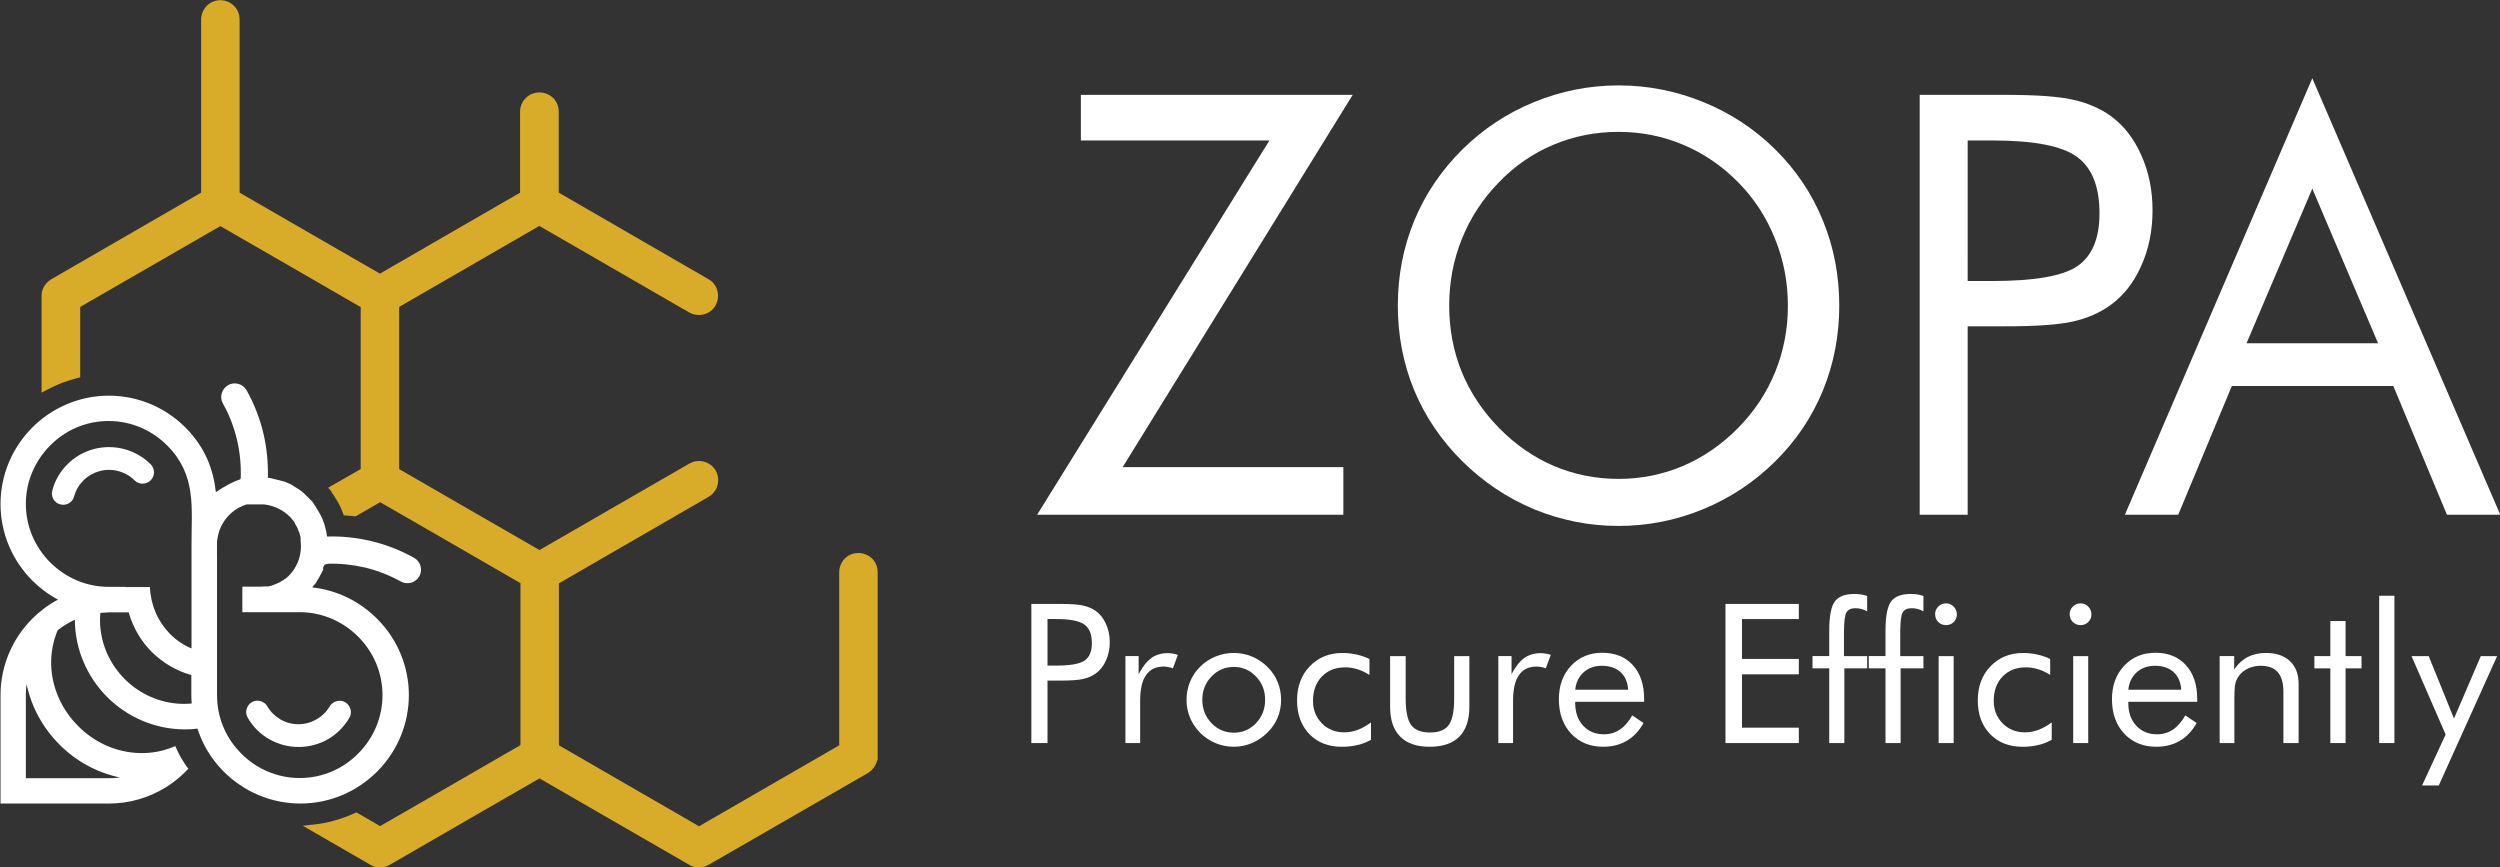 <?xml version="1.0" encoding="UTF-8" standalone="no"?>
<!-- Generator: Adobe Illustrator 27.5.0, SVG Export Plug-In . SVG Version: 6.00 Build 0)  -->

<svg
   version="1.1"
   id="Layer_1"
   x="0px"
   y="0px"
   viewBox="0 0 172.945 60"
   xml:space="preserve"
   width="172.945"
   height="60"
   sodipodi:docname="zopa-logo-light-small.svg"
   inkscape:version="1.2.2 (b0a84865, 2022-12-01)"
   xmlns:inkscape="http://www.inkscape.org/namespaces/inkscape"
   xmlns:sodipodi="http://sodipodi.sourceforge.net/DTD/sodipodi-0.dtd"
   xmlns="http://www.w3.org/2000/svg"
   xmlns:svg="http://www.w3.org/2000/svg"><rect x="0" y="0" width="172.945" height="60" fill="#333333" stroke="none"/><sodipodi:namedview
   id="namedview1083"
   pagecolor="#ffffff"
   bordercolor="#000000"
   borderopacity="0.25"
   inkscape:showpageshadow="2"
   inkscape:pageopacity="0.0"
   inkscape:pagecheckerboard="0"
   inkscape:deskcolor="#d1d1d1"
   showgrid="false"
   inkscape:zoom="3.200209"
   inkscape:cx="141.39701"
   inkscape:cy="31.716678"
   inkscape:window-width="1920"
   inkscape:window-height="1027"
   inkscape:window-x="1496"
   inkscape:window-y="25"
   inkscape:window-maximized="1"
   inkscape:current-layer="Layer_1" /><defs
   id="defs623" />
<style
   type="text/css"
   id="style316">
	.st0{fill-rule:evenodd;clip-rule:evenodd;fill:#3C3C3A;}
	.st1{fill-rule:evenodd;clip-rule:evenodd;fill:#D8AC28;}
	.st2{fill:#383838;}
	.st3{font-family:'FuturaBT-Light';}
	.st4{font-size:71.854px;}
	.st5{fill:#3C3C3A;}
	.st6{font-size:24px;}
	.st7{fill-rule:evenodd;clip-rule:evenodd;fill:#FFFFFF;}
	.st8{fill:#FFFFFF;}
	.st9{fill-rule:evenodd;clip-rule:evenodd;fill:#D3D3D3;}
	.st10{fill:#1C1C1C;}
	.st11{font-size:43px;}
	.st12{fill:#D8AC28;}
	.st13{font-size:16.931px;}
</style>












<g
   id="g881-6-8"
   transform="matrix(0.561,0,0,0.561,-82.145,-28.516)"><g
     id="g870-0-8"><g
       aria-label="ZOPA"
       transform="scale(0.992,1.008)"
       id="text328-3-3"
       style="font-size:71.854px;font-family:Futura;-inkscape-font-specification:Futura;fill:#ffffff;stroke-width:0.992"
       class="st2 st3 st4"><path
         d="m 276.528,113.397 28.875,-45.786 h -23.437 v -5.578 h 33.787 l -28.594,45.54 h 27.436 v 5.824 z"
         id="path1968" /><path
         d="m 348.803,109.012 q 4.21,0 7.999,-1.579 3.824,-1.614 6.877,-4.666 3.017,-3.017 4.596,-6.842 1.579,-3.824 1.579,-8.105 0,-4.315 -1.614,-8.21 -1.579,-3.894 -4.561,-6.877 -3.017,-3.017 -6.842,-4.596 -3.789,-1.579 -8.034,-1.579 -4.28,0 -8.105,1.579 -3.824,1.579 -6.771,4.596 -3.017,3.052 -4.596,6.912 -1.579,3.859 -1.579,8.175 0,4.28 1.544,8.07 1.579,3.789 4.631,6.877 3.087,3.087 6.842,4.666 3.789,1.579 8.034,1.579 z m 27.436,-21.191 q 0,5.508 -2.035,10.385 -2.035,4.877 -5.929,8.666 -3.894,3.789 -8.982,5.859 -5.052,2.035 -10.49,2.035 -5.438,0 -10.49,-2.035 -5.017,-2.07 -8.912,-5.859 -3.929,-3.824 -6,-8.701 -2.035,-4.877 -2.035,-10.35 0,-5.508 2.035,-10.385 2.07,-4.912 6,-8.736 3.859,-3.754 8.912,-5.789 5.052,-2.035 10.49,-2.035 5.473,0 10.525,2.035 5.087,2.035 8.947,5.789 3.894,3.789 5.929,8.701 2.035,4.877 2.035,10.42 z"
         id="path1970" /><path
         d="m 392.202,90.346 v 23.051 h -5.964 V 62.033 h 10.771 q 5.649,0 8.315,0.596 2.666,0.596 4.631,1.965 2.456,1.754 3.824,4.807 1.403,3.052 1.403,6.771 0,3.719 -1.403,6.771 -1.368,3.052 -3.824,4.807 -1.965,1.403 -4.631,2 -2.631,0.596 -8.315,0.596 h -1.719 z m 0,-5.543 h 3.087 q 7.859,0 10.561,-1.824 2.737,-1.859 2.737,-6.456 0,-4.912 -2.807,-6.912 -2.772,-2 -10.49,-2 h -3.087 z"
         id="path1972" /><path
         d="m 435.041,73.506 -8.175,18.911 h 16.35 z m 0,-13.508 23.366,53.399 h -6.631 l -6.666,-15.753 h -20.069 l -6.666,15.753 h -6.631 z"
         id="path1974" /></g><g
       aria-label="Procure Efficiently"
       id="text330-2-5"
       style="font-size:24px;font-family:FuturaBT-Light;fill:#ffffff"
       class="st5 st3 st6"><path
         d="m 275.596,134.759 v 7.699 h -1.992 v -17.156 h 3.598 q 1.887,0 2.777,0.199 0.891,0.199 1.547,0.656 0.82,0.586 1.277,1.605 0.469,1.02 0.469,2.262 0,1.242 -0.469,2.262 -0.457,1.02 -1.277,1.605 -0.656,0.469 -1.547,0.668 -0.879,0.199 -2.777,0.199 h -0.574 z m 0,-1.852 h 1.031 q 2.625,0 3.527,-0.609 0.914,-0.621 0.914,-2.156 0,-1.641 -0.938,-2.309 -0.926,-0.668 -3.504,-0.668 h -1.031 z"
         style="font-family:Futura;-inkscape-font-specification:Futura"
         id="path1977" /><path
         d="m 285.205,142.458 v -10.723 h 1.629 v 2.227 q 0.738,-1.395 1.57,-1.992 0.832,-0.598 2.027,-0.598 0.328,0 0.633,0.059 0.305,0.047 0.609,0.152 l -0.609,1.652 q -0.316,-0.105 -0.598,-0.152 -0.281,-0.059 -0.539,-0.059 -1.453,0 -2.18,1.055 -0.727,1.043 -0.727,3.152 v 5.227 z"
         style="font-family:Futura;-inkscape-font-specification:Futura"
         id="path1979" /><path
         d="m 294.685,137.126 q 0,1.699 1.137,2.883 1.137,1.172 2.754,1.172 1.605,0 2.73,-1.172 1.125,-1.184 1.125,-2.883 0,-1.699 -1.125,-2.871 -1.125,-1.184 -2.73,-1.184 -1.629,0 -2.766,1.184 -1.125,1.172 -1.125,2.871 z m -1.945,0 q 0,-1.184 0.434,-2.227 0.434,-1.055 1.266,-1.875 0.832,-0.82 1.887,-1.242 1.055,-0.434 2.25,-0.434 1.172,0 2.215,0.434 1.055,0.434 1.91,1.266 0.832,0.809 1.266,1.863 0.434,1.043 0.434,2.215 0,1.172 -0.434,2.215 -0.434,1.031 -1.266,1.84 -0.855,0.844 -1.922,1.289 -1.055,0.445 -2.203,0.445 -1.184,0 -2.25,-0.445 -1.055,-0.434 -1.887,-1.254 -0.832,-0.844 -1.266,-1.875 -0.434,-1.031 -0.434,-2.215 z"
         style="font-family:Futura;-inkscape-font-specification:Futura"
         id="path1981" /><path
         d="m 315.486,139.916 v 2.133 q -0.727,0.434 -1.641,0.645 -0.902,0.223 -1.957,0.223 -2.484,0 -4.008,-1.57 -1.512,-1.582 -1.512,-4.148 0,-2.578 1.57,-4.207 1.57,-1.641 4.02,-1.641 0.891,0 1.734,0.188 0.855,0.188 1.605,0.551 v 1.969 q -0.703,-0.457 -1.453,-0.691 -0.75,-0.246 -1.523,-0.246 -1.805,0 -2.895,1.137 -1.09,1.125 -1.09,3 0,1.652 1.09,2.766 1.102,1.113 2.754,1.113 0.832,0 1.629,-0.293 0.797,-0.293 1.676,-0.926 z"
         style="font-family:Futura;-inkscape-font-specification:Futura"
         id="path1983" /><path
         d="m 319.764,131.736 v 5.273 q 0,2.309 0.68,3.234 0.691,0.914 2.32,0.914 1.629,0 2.297,-0.902 0.68,-0.914 0.68,-3.246 v -5.273 h 1.875 v 6.258 q 0,2.426 -1.242,3.68 -1.242,1.242 -3.656,1.242 -2.391,0 -3.633,-1.254 -1.242,-1.254 -1.242,-3.668 v -6.258 z"
         style="font-family:Futura;-inkscape-font-specification:Futura"
         id="path1985" /><path
         d="m 331.189,142.458 v -10.723 h 1.629 v 2.227 q 0.738,-1.395 1.57,-1.992 0.832,-0.598 2.027,-0.598 0.328,0 0.633,0.059 0.305,0.047 0.609,0.152 l -0.609,1.652 q -0.316,-0.105 -0.598,-0.152 -0.281,-0.059 -0.539,-0.059 -1.453,0 -2.18,1.055 -0.727,1.043 -0.727,3.152 v 5.227 z"
         style="font-family:Futura;-inkscape-font-specification:Futura"
         id="path1987" /><path
         d="m 347.197,135.884 q -0.094,-1.418 -0.949,-2.18 -0.844,-0.773 -2.32,-0.773 -1.336,0 -2.227,0.809 -0.891,0.797 -1.031,2.145 z m 1.969,1.488 h -8.496 v 0.164 q 0,1.723 0.984,2.789 0.984,1.055 2.566,1.055 1.078,0 1.945,-0.574 0.867,-0.586 1.535,-1.758 l 1.395,0.938 q -0.809,1.453 -2.062,2.191 -1.254,0.738 -2.906,0.738 -2.449,0 -3.961,-1.617 -1.512,-1.617 -1.512,-4.242 0,-2.52 1.5,-4.125 1.5,-1.605 3.855,-1.605 2.379,0 3.762,1.523 1.395,1.523 1.395,4.16 z"
         style="font-family:Futura;-inkscape-font-specification:Futura"
         id="path1989" /><path
         d="m 359.197,142.458 v -17.156 h 9.047 v 1.863 h -7.008 v 4.922 h 7.008 v 1.898 h -7.008 v 6.574 h 7.008 v 1.898 z"
         style="font-family:Futura;-inkscape-font-specification:Futura"
         id="path1991" /><path
         d="m 371.994,142.458 v -9.211 h -2.062 v -1.512 h 2.062 v -3.105 q 0,-2.672 0.668,-3.609 0.68,-0.949 2.426,-0.949 0.434,0 0.82,0.059 0.398,0.059 0.762,0.188 v 1.898 q -0.352,-0.199 -0.715,-0.293 -0.352,-0.094 -0.727,-0.094 -0.809,0 -1.113,0.516 -0.305,0.516 -0.305,2.531 v 2.859 h 2.859 v 1.512 h -2.812 v 9.211 z"
         style="font-family:Futura;-inkscape-font-specification:Futura"
         id="path1993" /><path
         d="m 378.932,142.458 v -9.211 h -2.062 v -1.512 h 2.062 v -3.105 q 0,-2.672 0.668,-3.609 0.68,-0.949 2.426,-0.949 0.434,0 0.82,0.059 0.398,0.059 0.762,0.188 v 1.898 q -0.352,-0.199 -0.715,-0.293 -0.352,-0.094 -0.727,-0.094 -0.809,0 -1.113,0.516 -0.305,0.516 -0.305,2.531 v 2.859 h 2.859 v 1.512 h -2.812 v 9.211 z"
         style="font-family:Futura;-inkscape-font-specification:Futura"
         id="path1995" /><path
         d="m 385.049,126.568 q 0,-0.551 0.387,-0.938 0.398,-0.398 0.961,-0.398 0.551,0 0.938,0.398 0.398,0.398 0.398,0.961 0,0.551 -0.387,0.938 -0.387,0.387 -0.949,0.387 -0.562,0 -0.961,-0.387 -0.387,-0.387 -0.387,-0.961 z m 0.434,15.891 v -10.723 h 1.852 v 10.723 z"
         style="font-family:Futura;-inkscape-font-specification:Futura"
         id="path1997" /><path
         d="m 399.428,139.916 v 2.133 q -0.727,0.434 -1.641,0.645 -0.902,0.223 -1.957,0.223 -2.484,0 -4.008,-1.57 -1.512,-1.582 -1.512,-4.148 0,-2.578 1.57,-4.207 1.57,-1.641 4.02,-1.641 0.891,0 1.734,0.188 0.855,0.188 1.605,0.551 v 1.969 q -0.703,-0.457 -1.453,-0.691 -0.75,-0.246 -1.523,-0.246 -1.805,0 -2.895,1.137 -1.09,1.125 -1.09,3 0,1.652 1.09,2.766 1.102,1.113 2.754,1.113 0.832,0 1.629,-0.293 0.797,-0.293 1.676,-0.926 z"
         style="font-family:Futura;-inkscape-font-specification:Futura"
         id="path1999" /><path
         d="m 401.642,126.568 q 0,-0.551 0.387,-0.938 0.398,-0.398 0.961,-0.398 0.551,0 0.938,0.398 0.398,0.398 0.398,0.961 0,0.551 -0.387,0.938 -0.387,0.387 -0.949,0.387 -0.562,0 -0.961,-0.387 -0.387,-0.387 -0.387,-0.961 z m 0.434,15.891 v -10.723 h 1.852 v 10.723 z"
         style="font-family:Futura;-inkscape-font-specification:Futura"
         id="path2001" /><path
         d="m 415.4,135.884 q -0.094,-1.418 -0.949,-2.18 -0.844,-0.773 -2.32,-0.773 -1.336,0 -2.227,0.809 -0.891,0.797 -1.031,2.145 z m 1.969,1.488 h -8.496 v 0.164 q 0,1.723 0.984,2.789 0.984,1.055 2.566,1.055 1.078,0 1.945,-0.574 0.867,-0.586 1.535,-1.758 l 1.395,0.938 q -0.809,1.453 -2.062,2.191 -1.254,0.738 -2.906,0.738 -2.449,0 -3.961,-1.617 -1.512,-1.617 -1.512,-4.242 0,-2.52 1.5,-4.125 1.5,-1.605 3.855,-1.605 2.379,0 3.762,1.523 1.395,1.523 1.395,4.16 z"
         style="font-family:Futura;-inkscape-font-specification:Futura"
         id="path2003" /><path
         d="m 420.135,142.458 v -10.723 h 1.793 v 1.652 q 0.691,-1.031 1.664,-1.535 0.973,-0.504 2.25,-0.504 1.898,0 2.965,1.008 1.066,1.008 1.066,2.801 v 7.301 h -1.875 v -6.316 q 0,-1.629 -0.691,-2.414 -0.68,-0.797 -2.109,-0.797 -0.82,0 -1.5,0.305 -0.668,0.293 -1.113,0.844 -0.34,0.422 -0.492,0.961 -0.141,0.539 -0.141,1.875 v 5.543 z"
         style="font-family:Futura;-inkscape-font-specification:Futura"
         id="path2005" /><path
         d="m 433.787,133.248 h -1.969 v -1.512 h 1.969 v -4.324 h 1.875 v 4.324 h 1.969 v 1.512 h -1.969 v 9.211 h -1.875 z"
         style="font-family:Futura;-inkscape-font-specification:Futura"
         id="path2007" /><path
         d="m 439.81,142.458 v -18.164 h 1.875 v 18.164 z"
         style="font-family:Futura;-inkscape-font-specification:Futura"
         id="path2009" /><path
         d="m 445.096,147.685 2.906,-6.281 -4.207,-9.668 h 2.121 l 3.117,7.699 3.305,-7.699 h 2.016 l -7.195,15.949 z"
         style="font-family:Futura;-inkscape-font-specification:Futura"
         id="path2011" /></g></g><g
     id="g142-9-2"
     transform="matrix(0.228,0,0,0.228,143.549,47.341)">
	<path
   class="st0"
   d="m 66.9,346.8 c -0.1,1.3 -0.2,2.7 -0.2,4 0.1,12.4 5.2,23.6 13.4,31.8 8.2,8.2 19.5,13.3 31.8,13.4 1.5,0 2.9,-0.1 4.4,-0.2 -0.1,-1.5 -0.2,-2.9 -0.2,-4.4 v -11 c -8.3,-2.3 -15.5,-6.7 -21.4,-12.5 -5.8,-5.8 -10.1,-13.1 -12.5,-21.4 h -11 c -1.3,0.1 -2.8,0.2 -4.3,0.3 m 10.6,89 C 65,433.2 53.6,426.9 44.8,418 35.9,409.1 29.6,397.8 27,385.3 c -0.3,2 -0.4,4 -0.4,6.1 v 44.8 h 44.8 c 2.1,0 4.1,-0.1 6.1,-0.4 z m 64.6,-146.1 c -2,1.1 -3.8,2.4 -5.4,4 -3.7,3.7 -6.1,8.6 -6.6,14 l -0.1,-0.1 c 0,3 -0.1,6 0,9.1 v 29.8 44.8 c 0,6.6 1.4,12.9 4,18.5 2.2,4.9 5.4,9.3 9.1,13.1 8.1,8.1 19.3,13.2 31.6,13.2 12.3,0 23.5,-5 31.6,-13.2 17.6,-17.6 17.6,-45.7 0,-63.3 -8.1,-8.1 -19.3,-13.2 -31.6,-13.2 h -21.9 -9.1 v -13.8 h 9.1 c 0.7,0 1.5,0 2.2,-0.1 h 0.1 0.1 0.2 0.1 0.2 v 0 h 0.2 v 0 h 0.2 v 0 h 0.2 0.1 0.2 0.1 0.2 0.1 0.1 0.2 0.1 0.2 0.1 0.2 v 0 l 0.2,-0.1 v 0 l 0.2,-0.1 v 0 l 0.2,-0.1 h 0.1 0.2 0.1 0.1 l 0.2,-0.1 h 0.2 0.1 l 0.2,-0.1 v 0 l 0.2,-0.1 v 0 l 0.2,-0.1 v 0 l 0.2,-0.1 h 0.1 l 0.2,-0.1 h 0.1 l 0.1,-0.1 h 0.1 0.1 l 0.1,-0.1 h 0.1 l 0.2,-0.1 h 0.1 l 0.2,-0.1 v 0 l 0.2,-0.1 v 0 l 0.2,-0.1 v 0 l 0.2,-0.1 h 0.1 l 0.2,-0.1 h 0.1 l 0.1,-0.1 0.1,-0.1 h 0.1 l 0.2,-0.1 h 0.1 l 0.2,-0.1 v 0 l 0.2,-0.1 v 0 l 0.2,-0.1 v 0 l 0.2,-0.1 v 0 l 0.2,-0.1 h 0.1 l 0.1,-0.1 0.1,-0.1 0.1,-0.1 0.1,-0.1 0.1,-0.1 0.2,-0.1 v 0 l 0.2,-0.1 v 0 l 0.2,-0.1 v 0 l 0.2,-0.1 v 0 l 0.2,-0.1 h 0.1 l 0.1,-0.1 0.1,-0.1 0.1,-0.1 0.1,-0.1 0.1,-0.1 0.1,-0.1 h 0.1 l 0.2,-0.1 v 0 l 0.2,-0.1 v 0 l 0.2,-0.2 v 0 l 0.2,-0.1 v 0 l 0.1,-0.1 0.1,-0.1 0.1,-0.1 0.1,-0.1 0.1,-0.1 0.1,-0.1 0.1,-0.1 0.1,-0.1 v 0 l 0.2,-0.1 v 0 l 0.2,-0.2 c 4.2,-4.2 6.7,-9.9 6.7,-16.2 0,-1 -0.1,-2 -0.2,-3 v -0.2 -0.2 -0.1 -0.2 -0.2 -0.1 -0.1 -0.2 -0.1 -0.1 -0.2 -0.2 0 l -0.1,-0.2 -0.1,-0.2 v 0 l -0.1,-0.5 v -0.1 l -0.1,-0.2 -0.1,-0.2 v -0.1 -0.1 l -0.1,-0.2 v -0.1 -0.1 l -0.1,-0.4 v 0 0 l -0.2,-0.4 v 0 l -0.2,-0.4 v -0.1 l -0.2,-0.4 v -0.1 l -0.2,-0.5 v -0.1 l -0.1,-0.2 -0.1,-0.2 v 0 l -0.1,-0.2 -0.1,-0.2 v 0 l -0.2,-0.4 V 300 l -0.1,-0.1 -0.1,-0.2 -0.1,-0.1 -0.1,-0.1 -0.1,-0.2 -0.1,-0.1 v -0.1 l -0.1,-0.2 -0.1,-0.2 -0.1,-0.2 -0.1,-0.2 v 0 l -0.1,-0.2 -0.1,-0.2 v -0.1 0 l -0.2,-0.3 -0.1,-0.1 -0.1,-0.1 -0.2,-0.3 v -0.1 l -0.3,-0.3 v 0 0 0 l -0.3,-0.3 v 0 l -0.3,-0.3 v -0.1 0 l -0.3,-0.4 -0.1,-0.1 -0.3,-0.3 v 0 l -0.3,-0.3 v 0 c -3.7,-3.7 -8.6,-6.1 -14,-6.7 v 0 0 0 h -0.1 -0.3 v 0 0 0 0 0 h -0.2 v 0 0 0 H 154 v 0 0 0 0 h -0.1 v 0 h -0.1 v 0 h -0.1 v 0 0 0 0 0 0 0 0 0 h -0.1 v 0 0 0 h -0.2 -0.1 -0.1 -0.2 v 0 h -0.1 -0.1 v 0 h -0.2 -0.1 -0.1 -0.2 v 0 h -0.2 -0.1 -0.1 -0.2 -0.1 -0.2 v 0 h -0.2 -0.1 -0.3 v 0 h -0.2 -0.1 v 0 h -0.2 -0.1 -0.1 -0.2 v 0 h -0.2 -0.1 -0.1 -0.2 v 0 h -0.1 -0.1 v 0 h -0.2 -0.1 -0.1 -0.2 v 0 h -0.2 -0.1 -0.1 -0.2 v 0 h -0.1 -0.1 v 0 h -0.2 -0.1 -0.1 -0.2 v 0 h -0.2 -0.1 -0.1 -0.2 -0.1 -0.1 -0.2 v 0 l -0.5,0.2 v 0 l -0.3,0.1 v 0 l -0.2,0.1 h -0.1 -0.1 l -0.2,0.1 v 0 l -0.5,0.2 H 144 l -0.1,0.1 v 0 l -0.2,0.1 h -0.1 l -0.2,0.1 v 0 l -0.1,0.1 -0.1,0.1 v 0 l -0.2,0.1 v 0 l -0.2,0.1 v 0 z m 15.4,-16.3 c 0.2,-7.9 -0.6,-15.9 -2.4,-23.6 -1.9,-8.2 -5,-16 -9.1,-23.4 -2,-3.5 -6.5,-4.8 -10,-2.8 -3.5,2 -4.8,6.5 -2.8,10 3.5,6.2 6,12.8 7.6,19.6 1.6,6.8 2.3,13.9 2,20.9 l -0.6,0.6 c -3.8,1.2 -9.1,4.1 -12.8,6.8 -1.5,-12.4 -5.6,-24 -16.5,-35 -10.6,-10.6 -25.3,-17.2 -41.4,-17.2 -16.1,0 -30.8,6.6 -41.4,17.2 -10.6,10.6 -17.2,25.3 -17.2,41.4 0,16.1 6.6,30.8 17.2,41.4 4.1,4.1 8.8,7.6 13.9,10.3 -5.1,2.7 -9.8,6.2 -13.9,10.3 -10.6,10.6 -17.2,25.3 -17.2,41.4 v 51.7 6.9 h 6.9 51.7 c 11.4,0 22,-3.3 31,-8.9 3.8,-2.4 7.3,-5.2 10.4,-8.3 0.5,-0.5 1,-1.1 1.6,-1.6 -1.4,-1.8 -2.7,-3.7 -3.8,-5.7 -0.4,-0.7 -0.8,-1.5 -1.2,-2.2 -0.8,-1.6 -1.4,-2.8 -2.1,-4.4 -0.1,0.1 -0.7,0.3 -0.9,0.4 -5.7,2.4 -12,3.6 -18.6,3.4 -12.7,-0.4 -24.4,-5.9 -33,-14.6 -8.6,-8.6 -14.2,-20.3 -14.6,-33 -0.2,-6.7 1.1,-13.1 3.5,-18.8 2.9,-2.3 6,-4.2 9.3,-5.7 0,0 0,0.1 0,0.1 0.1,16.2 6.8,31 17.5,41.7 10.7,10.7 25.5,17.4 41.7,17.5 2.4,0 4.7,-0.1 7.1,-0.4 1.1,3.3 2.4,6.4 4,9.4 0.4,0.7 0.8,1.5 1.2,2.2 2.5,4.3 5.6,8.2 9.1,11.7 10.6,10.6 25.3,17.2 41.4,17.2 16.1,0 30.8,-6.6 41.4,-17.2 23,-23 23,-59.9 0,-82.8 -9.2,-9.2 -21.4,-15.4 -35,-16.9 l 0.4,-0.5 v -0.1 l 0.1,-0.1 v -0.1 l 0.1,-0.1 0.1,-0.1 0.1,-0.1 0.1,-0.1 0.1,-0.1 0.1,-0.1 0.1,-0.1 0.1,-0.1 0.1,-0.1 0.1,-0.1 0.1,-0.1 0.1,-0.1 v -0.1 l 0.1,-0.1 v -0.1 l 0.1,-0.1 v 0 l 0.1,-0.1 v 0 l 0.1,-0.1 v 0 l 0.1,-0.1 v 0 l 0.1,-0.2 v 0 l 0.1,-0.2 v 0 l 0.1,-0.2 v 0 l 0.1,-0.2 v 0 l 0.1,-0.2 v 0 l 0.1,-0.2 v 0 l 0.1,-0.2 v 0 l 0.1,-0.2 v 0 l 0.1,-0.1 v 0 l 0.1,-0.1 v 0 l 0.1,-0.1 v -0.1 l 0.1,-0.1 v -0.1 L 185,328 v -0.1 l 0.1,-0.1 v -0.1 l 0.1,-0.1 0.1,-0.1 v -0.1 l 0.1,-0.1 v -0.1 l 0.1,-0.1 V 327 l 0.1,-0.1 v -0.1 l 0.1,-0.1 v -0.1 l 0.1,-0.1 v 0 l 0.1,-0.1 v 0 l 0.1,-0.2 v 0 l 0.1,-0.2 v 0 l 0.1,-0.2 v 0 l 0.1,-0.2 v 0 l 0.1,-0.2 v 0 l 0.1,-0.2 v 0 l 0.1,-0.2 v 0 l 0.1,-0.2 v 0 l 0.1,-0.2 v 0 l 0.1,-0.2 v 0 l 0.1,-0.1 v -0.1 l 0.1,-0.1 V 324 l 0.1,-0.1 v -0.1 l 0.1,-0.1 v -0.1 l 0.1,-0.1 v -0.1 -0.1 -0.1 -0.1 -0.1 -0.1 -0.1 -0.1 -0.1 -0.1 -0.1 -0.1 -0.1 -0.1 l 0.1,-0.1 v 0 l 0.1,-0.2 v 0 l 0.1,-0.2 v 0 l 0.1,-0.2 v 0 l 0.1,-0.2 v 0 L 188,321 v 0 l 0.1,-0.2 1.8,-0.6 c 6.7,-0.2 13.4,0.5 19.9,2 6.8,1.6 13.4,4.2 19.6,7.6 3.5,2 8,0.7 10,-2.8 2,-3.5 0.7,-8 -2.8,-10 -7.4,-4.1 -15.3,-7.2 -23.4,-9.1 -7.8,-1.8 -15.7,-2.7 -23.7,-2.4 v -0.1 -0.1 0 l -0.1,-0.4 -0.1,-0.4 -0.1,-0.8 -0.1,-0.8 -0.2,-0.8 -0.2,-0.8 -0.2,-0.8 -0.2,-0.8 -0.2,-0.8 -0.3,-0.8 -0.3,-0.8 -0.3,-0.8 -0.2,-0.6 -0.1,-0.2 v 0 l -0.2,-0.4 -0.2,-0.4 v 0 l -0.3,-0.7 v 0 l -0.4,-0.7 -0.4,-0.7 -0.4,-0.7 v 0 l -0.3,-0.5 -0.1,-0.2 v 0 l -0.2,-0.3 -0.2,-0.3 v 0 l -0.4,-0.7 -0.4,-0.7 v 0 l -0.2,-0.3 -0.2,-0.3 v 0 l -0.2,-0.3 -0.2,-0.3 v 0 l -0.2,-0.3 -0.2,-0.3 v 0 l -0.2,-0.3 -0.2,-0.3 v 0 l -0.4,-0.5 -0.1,-0.1 v 0 l -0.1,-0.1 -0.3,-0.3 -0.1,-0.1 v 0 l -0.1,-0.1 -0.4,-0.4 v 0 l -0.5,-0.6 -0.6,-0.6 -0.6,-0.5 v 0 l -0.3,-0.3 -0.3,-0.3 -0.3,-0.3 -0.3,-0.3 -0.3,-0.3 -0.3,-0.3 v 0 l -0.3,-0.2 -0.3,-0.3 -0.4,-0.3 -0.5,-0.4 -0.1,-0.1 -0.3,-0.2 -0.3,-0.2 -0.3,-0.2 -0.7,-0.5 -0.7,-0.4 -0.7,-0.4 -0.3,-0.2 -0.3,-0.2 -0.3,-0.2 -0.3,-0.2 -0.7,-0.4 -0.7,-0.4 -0.7,-0.3 -0.7,-0.3 -0.4,-0.2 -0.8,-0.3 v 0 l -0.2,-0.1 -0.6,-0.2 -0.4,-0.1 -0.4,-0.1 v 0 l -0.4,-0.1 -0.4,-0.1 -0.7,-0.2 h -0.1 v 0 l -0.4,-0.1 -0.4,-0.1 -0.8,-0.2 -0.8,-0.2 -0.8,-0.2 -0.8,-0.2 -0.8,-0.2 -0.8,-0.1 -0.4,-0.1 -0.4,-0.1 v 0 z m -77,59.4 h 13.2 c 0.2,4.9 1.3,9.6 3.1,13.8 1.9,4.4 4.6,8.3 7.8,11.6 3.3,3.3 7.2,6 11.6,7.8 v -33.3 -22.9 c 0,-20.2 2.7,-37.7 -13.2,-53.6 C 94.9,248.1 83.7,243 71.4,243 c -12.3,0 -23.5,5 -31.6,13.2 -8.1,8.1 -13.2,19.3 -13.2,31.6 0,12.3 5,23.5 13.2,31.7 8.1,8.1 19.3,13.2 31.6,13.2 h 9.1 z"
   id="path134-4-6"
   style="clip-rule:evenodd;fill:#ffffff;fill-rule:evenodd" />
	<path
   class="st0"
   d="m 85.4,275.1 c 2.4,2.4 6.3,2.4 8.7,0 2.4,-2.4 2.4,-6.3 0,-8.7 -4,-4 -9,-6.8 -14.3,-8.2 -5.3,-1.4 -10.9,-1.5 -16.5,0 -5.5,1.5 -10.4,4.3 -14.2,8.2 -3.9,3.9 -6.8,8.7 -8.2,14.2 -0.9,3.3 1.1,6.7 4.3,7.5 3.3,0.9 6.7,-1.1 7.5,-4.3 0.9,-3.4 2.7,-6.3 5.1,-8.7 2.4,-2.4 5.4,-4.1 8.7,-5 3.3,-0.9 6.8,-0.9 10.1,0 3.4,0.9 6.4,2.6 8.8,5"
   id="path136-1-6"
   style="clip-rule:evenodd;fill:#ffffff;fill-rule:evenodd" />
	<path
   class="st0"
   d="m 190.9,397.4 c 1.7,-2.9 5.5,-4 8.4,-2.3 2.9,1.7 4,5.5 2.3,8.4 -2.9,4.9 -6.9,8.9 -11.6,11.6 -4.7,2.7 -10.2,4.2 -15.9,4.2 -5.7,0 -11.1,-1.5 -15.9,-4.2 -4.7,-2.7 -8.8,-6.7 -11.6,-11.6 -1.7,-2.9 -0.7,-6.7 2.2,-8.4 2.9,-1.7 6.7,-0.7 8.4,2.2 1.7,3 4.2,5.4 7.1,7.1 2.9,1.7 6.3,2.6 9.7,2.6 3.5,0 6.8,-0.9 9.7,-2.6 2.9,-1.6 5.4,-4 7.2,-7"
   id="path138-3-7"
   style="clip-rule:evenodd;fill:#ffffff;fill-rule:evenodd" />
	<path
   class="st1"
   d="m 207.7,269 v -43.8 -43.8 l -37.9,-21.9 v 0 l -38,-21.9 -38,21.9 -37.8,21.8 v 36.5 1.6 l -1.6,0.4 c -2.8,0.7 -5.6,1.6 -8.3,2.6 -2.7,1 -5.3,2.3 -7.9,3.6 l -3.1,1.7 v -3.5 -48.9 c 0,-2.1 0.6,-4 1.7,-5.6 1.1,-1.6 2.6,-3 4.3,-3.8 l 42.4,-24.5 37.9,-21.9 V 25.9 c 0,-2.9 1.2,-5.5 3,-7.4 1.9,-1.9 4.5,-3.1 7.4,-3.1 2.9,0 5.5,1.2 7.4,3.1 1.9,1.9 3,4.5 3,7.4 v 93.6 l 37.9,21.9 v 0 l 38,21.9 75.8,-43.8 V 75.7 c 0,-2.9 1.2,-5.5 3.1,-7.4 1.9,-1.9 4.5,-3 7.4,-3 2.9,0 5.5,1.2 7.4,3 1.9,1.9 3,4.5 3,7.4 v 43.8 l 81,46.8 c 2.5,1.4 4.2,3.7 4.8,6.3 0.7,2.6 0.4,5.4 -1,7.9 -1.4,2.5 -3.7,4.2 -6.3,4.8 -2.5,0.7 -5.4,0.4 -7.9,-1 l -81.1,-46.8 -75.8,43.8 v 43.8 43.9 l 37.9,21.9 v 0 l 38,21.9 81.1,-46.8 c 2.5,-1.4 5.3,-1.7 7.9,-1 2.6,0.7 4.9,2.4 6.3,4.8 1.4,2.5 1.7,5.3 1,7.9 -0.7,2.6 -2.4,4.9 -4.8,6.3 l -81,46.8 v 43.8 43.8 l 75.8,43.8 75.8,-43.8 v -93.6 c 0,-2.9 1.2,-5.5 3,-7.4 1.9,-1.9 4.5,-3 7.4,-3 2.9,0 5.5,1.2 7.4,3 1.9,1.9 3,4.5 3,7.4 v 99.6 2.1 H 487 c -0.2,1.1 -0.6,2.1 -1.2,3.1 -0.9,1.5 -2.2,2.8 -3.8,3.8 v 0 L 395.9,483 v 0 c -1.6,0.9 -3.4,1.4 -5.2,1.5 v 0 c -1.8,0 -3.6,-0.4 -5.2,-1.4 l -81.1,-46.8 -38,21.9 -43.1,24.9 v 0 c -1.6,0.9 -3.5,1.4 -5.2,1.4 v 0 c -1.8,0 -3.6,-0.5 -5.2,-1.5 v 0 l -31,-17.9 -5.5,-3.2 6.3,-0.7 c 3.8,-0.4 7.5,-1.1 11.1,-2.2 3.6,-1 7.2,-2.3 10.6,-3.9 l 1,-0.4 0.9,0.5 11.9,6.9 38,-21.9 v 0 l 37.9,-21.9 v -43.8 -43.8 l -37.9,-21.9 v 0 l -38,-21.9 -12.8,7.4 -0.6,0.3 -0.7,-0.1 c -0.8,-0.1 -1.5,-0.2 -2.1,-0.2 v 0 c -0.6,-0.1 -1.3,-0.1 -2.1,-0.2 l -1.3,-0.1 -0.5,-1.2 -0.2,-0.5 -0.3,-0.7 v 0 l -0.1,-0.3 v 0 l -0.2,-0.4 v 0 l -0.2,-0.6 -0.4,-0.9 -0.5,-1 -0.5,-0.9 v 0 l -0.5,-0.9 v 0 l -0.4,-0.6 v 0 l -0.1,-0.3 v 0 l -0.3,-0.4 v 0 l -0.3,-0.5 v 0 l -0.5,-0.8 -0.6,-1 v 0 l -0.3,-0.4 v 0 l -0.3,-0.4 -0.4,-0.5 v -0.4 l -0.2,-0.3 -1.7,-1.9 2.2,-1.3 z"
   id="path140-7-8"
   style="clip-rule:evenodd;fill:#d8ac28;fill-rule:evenodd" />
</g></g></svg>
